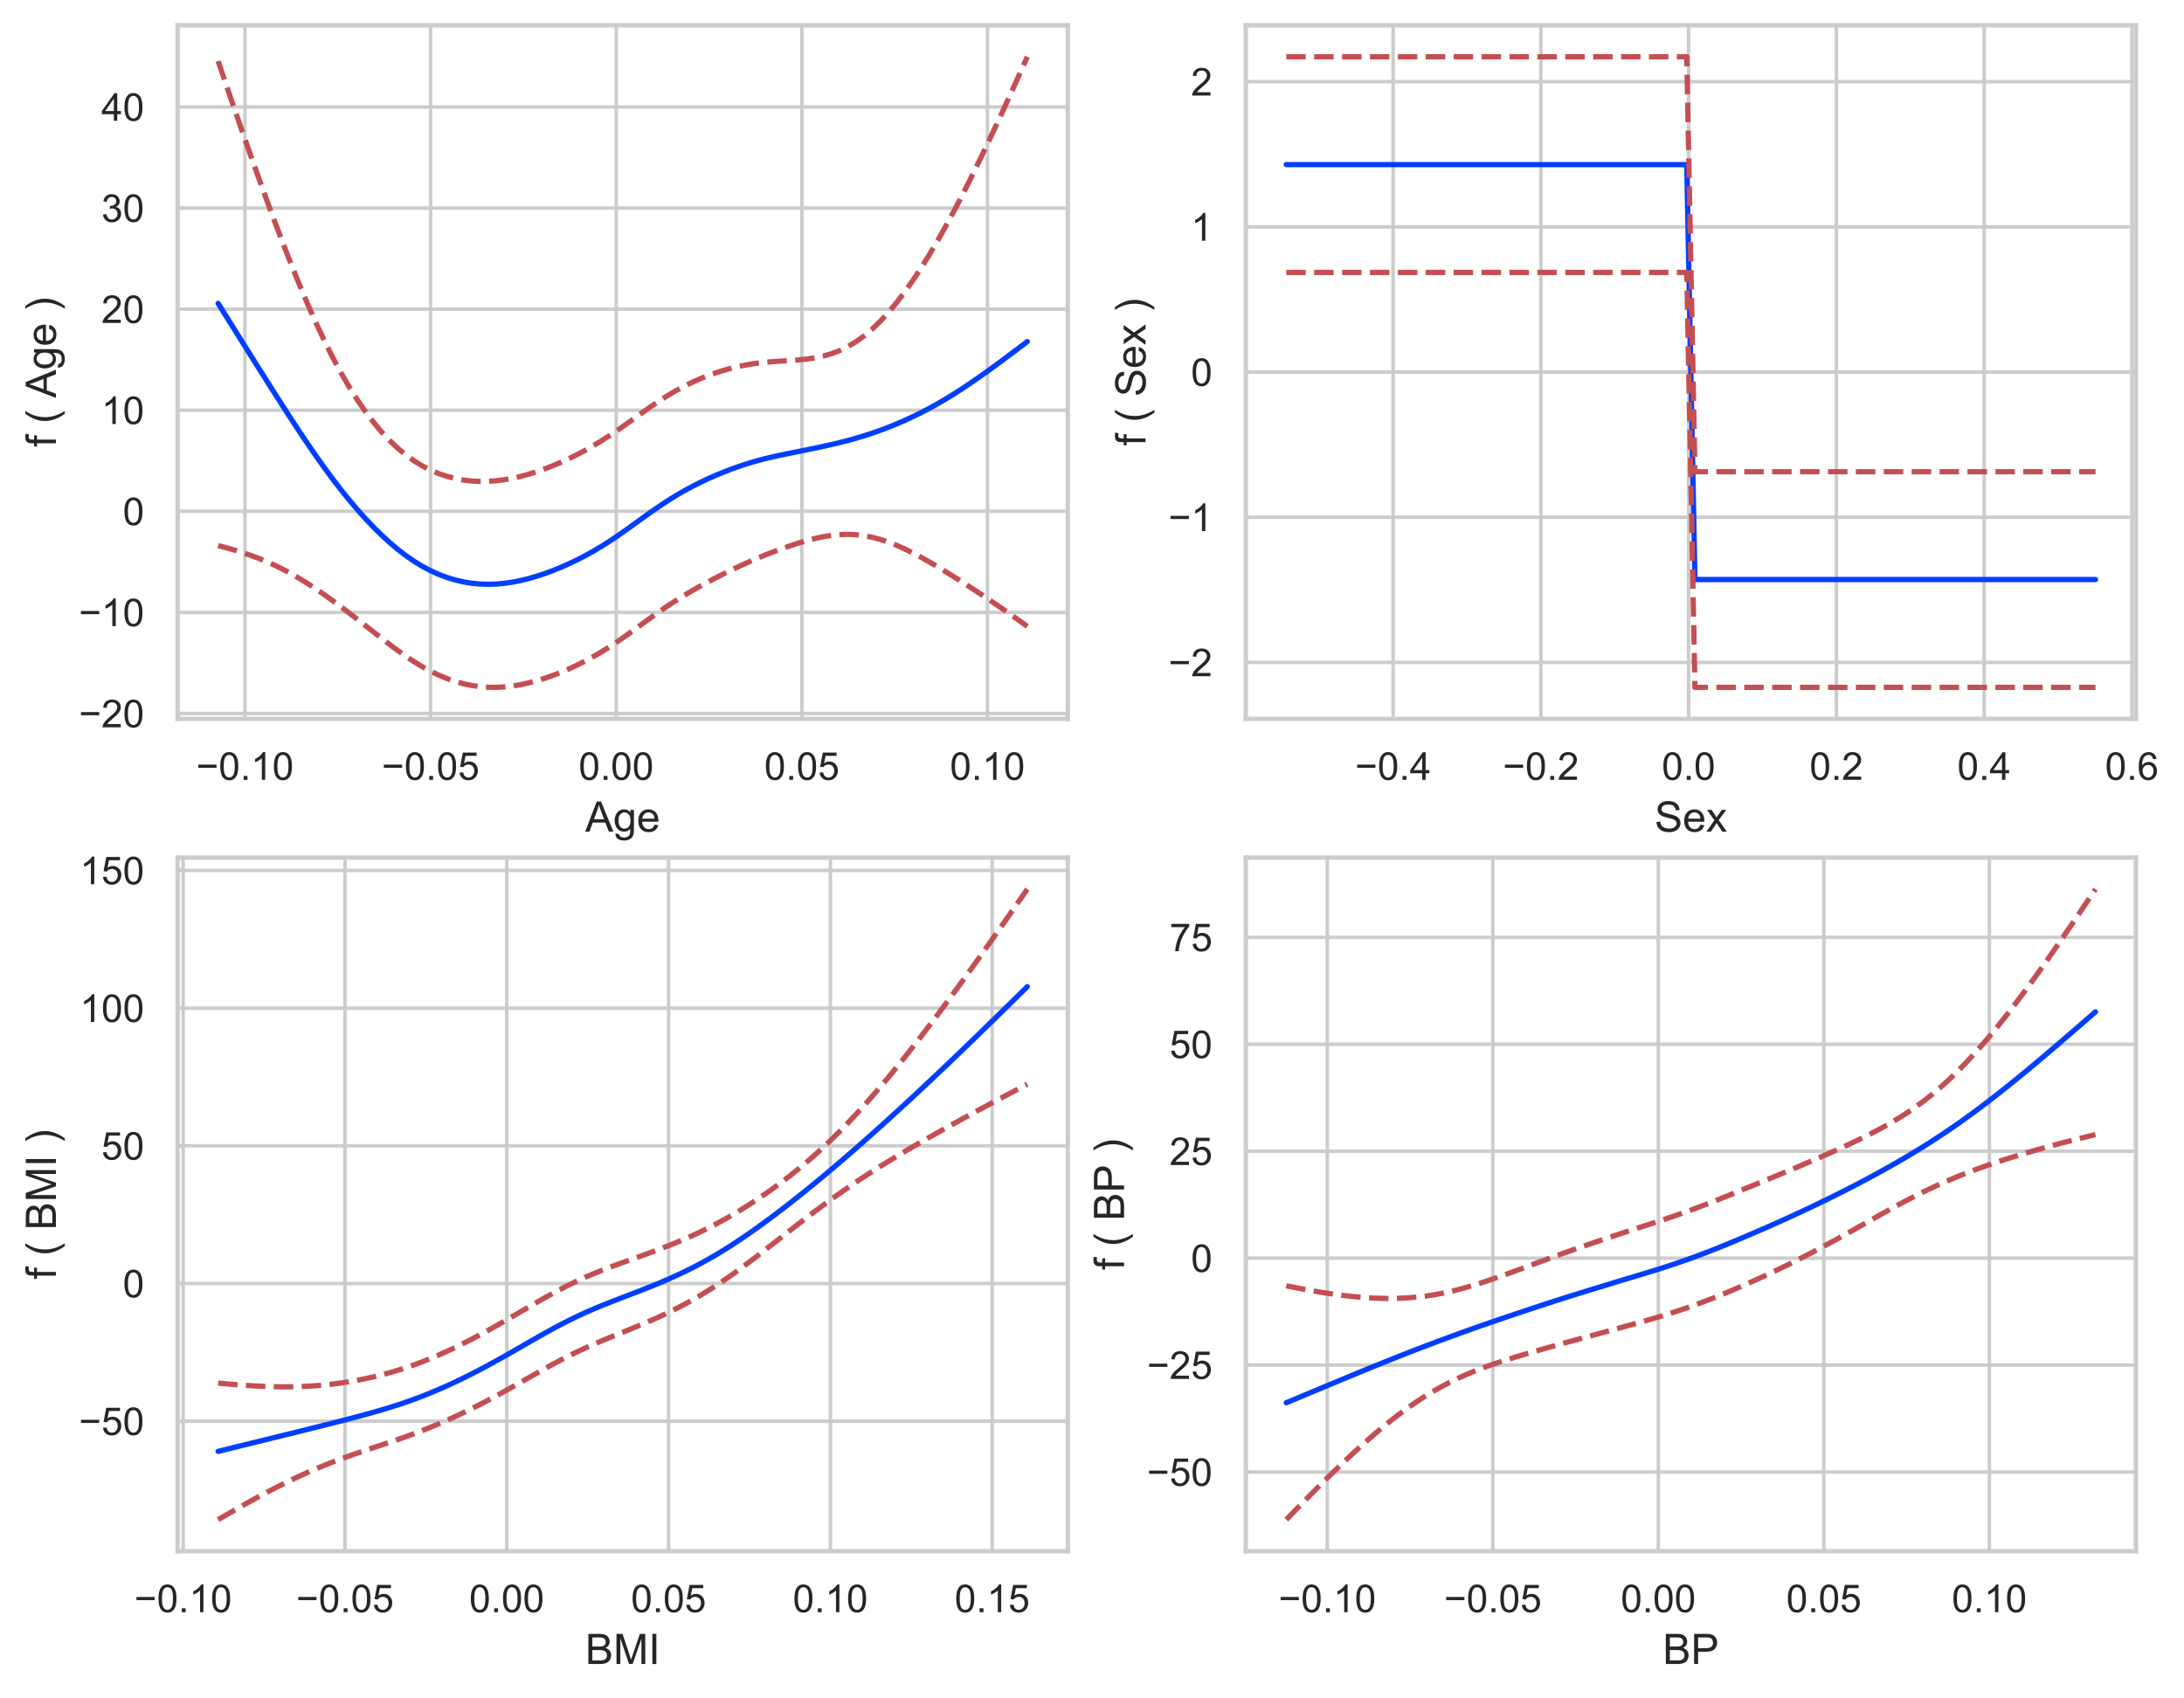 <?xml version="1.0" encoding="utf-8" standalone="no"?>
<!DOCTYPE svg PUBLIC "-//W3C//DTD SVG 1.1//EN"
  "http://www.w3.org/Graphics/SVG/1.1/DTD/svg11.dtd">
<!-- Created with matplotlib (https://matplotlib.org/) -->
<svg height="483.814pt" version="1.1" viewBox="0 0 622.319 483.814" width="622.319pt" xmlns="http://www.w3.org/2000/svg" xmlns:xlink="http://www.w3.org/1999/xlink">
 <defs>
  <style type="text/css">
*{stroke-linecap:butt;stroke-linejoin:round;}
  </style>
 </defs>
 <g id="figure_1">
  <g id="patch_1">
   <path d="M 0 483.814 
L 622.319 483.814 
L 622.319 0 
L 0 0 
z
" style="fill:#ffffff;"/>
  </g>
  <g id="axes_1">
   <g id="patch_2">
    <path d="M 50.62 204.873 
L 304.256 204.873 
L 304.256 7.2 
L 50.62 7.2 
z
" style="fill:#ffffff;"/>
   </g>
   <g id="matplotlib.axis_1">
    <g id="xtick_1">
     <g id="line2d_1">
      <path clip-path="url(#p5336f2a2f4)" d="M 69.793 204.873 
L 69.793 7.2 
" style="fill:none;stroke:#cccccc;stroke-linecap:round;"/>
     </g>
     <g id="text_1">
      <!-- −0.10 -->
      <defs>
       <path d="M 52.828 31.203 
L 5.562 31.203 
L 5.562 39.406 
L 52.828 39.406 
z
" id="ArialMT-8722"/>
       <path d="M 4.156 35.297 
Q 4.156 48 6.766 55.734 
Q 9.375 63.484 14.516 67.672 
Q 19.672 71.875 27.484 71.875 
Q 33.25 71.875 37.594 69.547 
Q 41.938 67.234 44.766 62.859 
Q 47.609 58.5 49.219 52.219 
Q 50.828 45.953 50.828 35.297 
Q 50.828 22.703 48.234 14.969 
Q 45.656 7.234 40.5 3 
Q 35.359 -1.219 27.484 -1.219 
Q 17.141 -1.219 11.234 6.203 
Q 4.156 15.141 4.156 35.297 
z
M 13.188 35.297 
Q 13.188 17.672 17.312 11.828 
Q 21.438 6 27.484 6 
Q 33.547 6 37.672 11.859 
Q 41.797 17.719 41.797 35.297 
Q 41.797 52.984 37.672 58.781 
Q 33.547 64.594 27.391 64.594 
Q 21.344 64.594 17.719 59.469 
Q 13.188 52.938 13.188 35.297 
z
" id="ArialMT-48"/>
       <path d="M 9.078 0 
L 9.078 10.016 
L 19.094 10.016 
L 19.094 0 
z
" id="ArialMT-46"/>
       <path d="M 37.25 0 
L 28.469 0 
L 28.469 56 
Q 25.297 52.984 20.141 49.953 
Q 14.984 46.922 10.891 45.406 
L 10.891 53.906 
Q 18.266 57.375 23.781 62.297 
Q 29.297 67.234 31.594 71.875 
L 37.25 71.875 
z
" id="ArialMT-49"/>
      </defs>
      <g style="fill:#262626;" transform="translate(55.877 222.246)scale(0.11 -0.11)">
       <use xlink:href="#ArialMT-8722"/>
       <use x="58.398" xlink:href="#ArialMT-48"/>
       <use x="114.014" xlink:href="#ArialMT-46"/>
       <use x="141.797" xlink:href="#ArialMT-49"/>
       <use x="197.412" xlink:href="#ArialMT-48"/>
      </g>
     </g>
    </g>
    <g id="xtick_2">
     <g id="line2d_2">
      <path clip-path="url(#p5336f2a2f4)" d="M 122.69 204.873 
L 122.69 7.2 
" style="fill:none;stroke:#cccccc;stroke-linecap:round;"/>
     </g>
     <g id="text_2">
      <!-- −0.05 -->
      <defs>
       <path d="M 4.156 18.75 
L 13.375 19.531 
Q 14.406 12.797 18.141 9.391 
Q 21.875 6 27.156 6 
Q 33.5 6 37.891 10.781 
Q 42.281 15.578 42.281 23.484 
Q 42.281 31 38.062 35.344 
Q 33.844 39.703 27 39.703 
Q 22.75 39.703 19.328 37.766 
Q 15.922 35.844 13.969 32.766 
L 5.719 33.844 
L 12.641 70.609 
L 48.25 70.609 
L 48.25 62.203 
L 19.672 62.203 
L 15.828 42.969 
Q 22.266 47.469 29.344 47.469 
Q 38.719 47.469 45.156 40.969 
Q 51.609 34.469 51.609 24.266 
Q 51.609 14.547 45.953 7.469 
Q 39.062 -1.219 27.156 -1.219 
Q 17.391 -1.219 11.203 4.25 
Q 5.031 9.719 4.156 18.75 
z
" id="ArialMT-53"/>
      </defs>
      <g style="fill:#262626;" transform="translate(108.774 222.246)scale(0.11 -0.11)">
       <use xlink:href="#ArialMT-8722"/>
       <use x="58.398" xlink:href="#ArialMT-48"/>
       <use x="114.014" xlink:href="#ArialMT-46"/>
       <use x="141.797" xlink:href="#ArialMT-48"/>
       <use x="197.412" xlink:href="#ArialMT-53"/>
      </g>
     </g>
    </g>
    <g id="xtick_3">
     <g id="line2d_3">
      <path clip-path="url(#p5336f2a2f4)" d="M 175.586 204.873 
L 175.586 7.2 
" style="fill:none;stroke:#cccccc;stroke-linecap:round;"/>
     </g>
     <g id="text_3">
      <!-- 0.00 -->
      <g style="fill:#262626;" transform="translate(164.883 222.246)scale(0.11 -0.11)">
       <use xlink:href="#ArialMT-48"/>
       <use x="55.615" xlink:href="#ArialMT-46"/>
       <use x="83.398" xlink:href="#ArialMT-48"/>
       <use x="139.014" xlink:href="#ArialMT-48"/>
      </g>
     </g>
    </g>
    <g id="xtick_4">
     <g id="line2d_4">
      <path clip-path="url(#p5336f2a2f4)" d="M 228.483 204.873 
L 228.483 7.2 
" style="fill:none;stroke:#cccccc;stroke-linecap:round;"/>
     </g>
     <g id="text_4">
      <!-- 0.05 -->
      <g style="fill:#262626;" transform="translate(217.779 222.246)scale(0.11 -0.11)">
       <use xlink:href="#ArialMT-48"/>
       <use x="55.615" xlink:href="#ArialMT-46"/>
       <use x="83.398" xlink:href="#ArialMT-48"/>
       <use x="139.014" xlink:href="#ArialMT-53"/>
      </g>
     </g>
    </g>
    <g id="xtick_5">
     <g id="line2d_5">
      <path clip-path="url(#p5336f2a2f4)" d="M 281.379 204.873 
L 281.379 7.2 
" style="fill:none;stroke:#cccccc;stroke-linecap:round;"/>
     </g>
     <g id="text_5">
      <!-- 0.10 -->
      <g style="fill:#262626;" transform="translate(270.676 222.246)scale(0.11 -0.11)">
       <use xlink:href="#ArialMT-48"/>
       <use x="55.615" xlink:href="#ArialMT-46"/>
       <use x="83.398" xlink:href="#ArialMT-49"/>
       <use x="139.014" xlink:href="#ArialMT-48"/>
      </g>
     </g>
    </g>
    <g id="text_6">
     <!-- Age -->
     <defs>
      <path d="M -0.141 0 
L 27.344 71.578 
L 37.547 71.578 
L 66.844 0 
L 56.062 0 
L 47.703 21.688 
L 17.781 21.688 
L 9.906 0 
z
M 20.516 29.391 
L 44.781 29.391 
L 37.312 49.219 
Q 33.891 58.25 32.234 64.062 
Q 30.859 57.172 28.375 50.391 
z
" id="ArialMT-65"/>
      <path d="M 4.984 -4.297 
L 13.531 -5.562 
Q 14.062 -9.516 16.5 -11.328 
Q 19.781 -13.766 25.438 -13.766 
Q 31.547 -13.766 34.859 -11.328 
Q 38.188 -8.891 39.359 -4.5 
Q 40.047 -1.812 39.984 6.781 
Q 34.234 0 25.641 0 
Q 14.938 0 9.078 7.719 
Q 3.219 15.438 3.219 26.219 
Q 3.219 33.641 5.906 39.906 
Q 8.594 46.188 13.688 49.609 
Q 18.797 53.031 25.688 53.031 
Q 34.859 53.031 40.828 45.609 
L 40.828 51.859 
L 48.922 51.859 
L 48.922 7.031 
Q 48.922 -5.078 46.453 -10.125 
Q 44 -15.188 38.641 -18.109 
Q 33.297 -21.047 25.484 -21.047 
Q 16.219 -21.047 10.5 -16.875 
Q 4.781 -12.703 4.984 -4.297 
z
M 12.25 26.859 
Q 12.25 16.656 16.297 11.969 
Q 20.359 7.281 26.469 7.281 
Q 32.516 7.281 36.609 11.938 
Q 40.719 16.609 40.719 26.562 
Q 40.719 36.078 36.5 40.906 
Q 32.281 45.75 26.312 45.75 
Q 20.453 45.75 16.344 40.984 
Q 12.25 36.234 12.25 26.859 
z
" id="ArialMT-103"/>
      <path d="M 42.094 16.703 
L 51.172 15.578 
Q 49.031 7.625 43.219 3.219 
Q 37.406 -1.172 28.375 -1.172 
Q 17 -1.172 10.328 5.828 
Q 3.656 12.844 3.656 25.484 
Q 3.656 38.578 10.391 45.797 
Q 17.141 53.031 27.875 53.031 
Q 38.281 53.031 44.875 45.953 
Q 51.469 38.875 51.469 26.031 
Q 51.469 25.25 51.422 23.688 
L 12.75 23.688 
Q 13.234 15.141 17.578 10.594 
Q 21.922 6.062 28.422 6.062 
Q 33.25 6.062 36.672 8.594 
Q 40.094 11.141 42.094 16.703 
z
M 13.234 30.906 
L 42.188 30.906 
Q 41.609 37.453 38.875 40.719 
Q 34.672 45.797 27.984 45.797 
Q 21.922 45.797 17.797 41.75 
Q 13.672 37.703 13.234 30.906 
z
" id="ArialMT-101"/>
     </defs>
     <g style="fill:#262626;" transform="translate(166.763 237.022)scale(0.12 -0.12)">
      <use xlink:href="#ArialMT-65"/>
      <use x="66.699" xlink:href="#ArialMT-103"/>
      <use x="122.314" xlink:href="#ArialMT-101"/>
     </g>
    </g>
   </g>
   <g id="matplotlib.axis_2">
    <g id="ytick_1">
     <g id="line2d_6">
      <path clip-path="url(#p5336f2a2f4)" d="M 50.62 203.333 
L 304.256 203.333 
" style="fill:none;stroke:#cccccc;stroke-linecap:round;"/>
     </g>
     <g id="text_7">
      <!-- −20 -->
      <defs>
       <path d="M 50.344 8.453 
L 50.344 0 
L 3.031 0 
Q 2.938 3.172 4.047 6.109 
Q 5.859 10.938 9.828 15.625 
Q 13.812 20.312 21.344 26.469 
Q 33.016 36.031 37.109 41.625 
Q 41.219 47.219 41.219 52.203 
Q 41.219 57.422 37.469 61 
Q 33.734 64.594 27.734 64.594 
Q 21.391 64.594 17.578 60.781 
Q 13.766 56.984 13.719 50.25 
L 4.688 51.172 
Q 5.609 61.281 11.656 66.578 
Q 17.719 71.875 27.938 71.875 
Q 38.234 71.875 44.234 66.156 
Q 50.25 60.453 50.25 52 
Q 50.25 47.703 48.484 43.547 
Q 46.734 39.406 42.656 34.812 
Q 38.578 30.219 29.109 22.219 
Q 21.188 15.578 18.938 13.203 
Q 16.703 10.844 15.234 8.453 
z
" id="ArialMT-50"/>
      </defs>
      <g style="fill:#262626;" transform="translate(22.461 207.27)scale(0.11 -0.11)">
       <use xlink:href="#ArialMT-8722"/>
       <use x="58.398" xlink:href="#ArialMT-50"/>
       <use x="114.014" xlink:href="#ArialMT-48"/>
      </g>
     </g>
    </g>
    <g id="ytick_2">
     <g id="line2d_7">
      <path clip-path="url(#p5336f2a2f4)" d="M 50.62 174.525 
L 304.256 174.525 
" style="fill:none;stroke:#cccccc;stroke-linecap:round;"/>
     </g>
     <g id="text_8">
      <!-- −10 -->
      <g style="fill:#262626;" transform="translate(22.461 178.462)scale(0.11 -0.11)">
       <use xlink:href="#ArialMT-8722"/>
       <use x="58.398" xlink:href="#ArialMT-49"/>
       <use x="114.014" xlink:href="#ArialMT-48"/>
      </g>
     </g>
    </g>
    <g id="ytick_3">
     <g id="line2d_8">
      <path clip-path="url(#p5336f2a2f4)" d="M 50.62 145.718 
L 304.256 145.718 
" style="fill:none;stroke:#cccccc;stroke-linecap:round;"/>
     </g>
     <g id="text_9">
      <!-- 0 -->
      <g style="fill:#262626;" transform="translate(35.003 149.655)scale(0.11 -0.11)">
       <use xlink:href="#ArialMT-48"/>
      </g>
     </g>
    </g>
    <g id="ytick_4">
     <g id="line2d_9">
      <path clip-path="url(#p5336f2a2f4)" d="M 50.62 116.91 
L 304.256 116.91 
" style="fill:none;stroke:#cccccc;stroke-linecap:round;"/>
     </g>
     <g id="text_10">
      <!-- 10 -->
      <g style="fill:#262626;" transform="translate(28.886 120.847)scale(0.11 -0.11)">
       <use xlink:href="#ArialMT-49"/>
       <use x="55.615" xlink:href="#ArialMT-48"/>
      </g>
     </g>
    </g>
    <g id="ytick_5">
     <g id="line2d_10">
      <path clip-path="url(#p5336f2a2f4)" d="M 50.62 88.102 
L 304.256 88.102 
" style="fill:none;stroke:#cccccc;stroke-linecap:round;"/>
     </g>
     <g id="text_11">
      <!-- 20 -->
      <g style="fill:#262626;" transform="translate(28.886 92.039)scale(0.11 -0.11)">
       <use xlink:href="#ArialMT-50"/>
       <use x="55.615" xlink:href="#ArialMT-48"/>
      </g>
     </g>
    </g>
    <g id="ytick_6">
     <g id="line2d_11">
      <path clip-path="url(#p5336f2a2f4)" d="M 50.62 59.295 
L 304.256 59.295 
" style="fill:none;stroke:#cccccc;stroke-linecap:round;"/>
     </g>
     <g id="text_12">
      <!-- 30 -->
      <defs>
       <path d="M 4.203 18.891 
L 12.984 20.062 
Q 14.5 12.594 18.141 9.297 
Q 21.781 6 27 6 
Q 33.203 6 37.469 10.297 
Q 41.75 14.594 41.75 20.953 
Q 41.75 27 37.797 30.922 
Q 33.844 34.859 27.734 34.859 
Q 25.25 34.859 21.531 33.891 
L 22.516 41.609 
Q 23.391 41.5 23.922 41.5 
Q 29.547 41.5 34.031 44.422 
Q 38.531 47.359 38.531 53.469 
Q 38.531 58.297 35.25 61.469 
Q 31.984 64.656 26.812 64.656 
Q 21.688 64.656 18.266 61.422 
Q 14.844 58.203 13.875 51.766 
L 5.078 53.328 
Q 6.688 62.156 12.391 67.016 
Q 18.109 71.875 26.609 71.875 
Q 32.469 71.875 37.391 69.359 
Q 42.328 66.844 44.938 62.5 
Q 47.562 58.156 47.562 53.266 
Q 47.562 48.641 45.062 44.828 
Q 42.578 41.016 37.703 38.766 
Q 44.047 37.312 47.562 32.688 
Q 51.078 28.078 51.078 21.141 
Q 51.078 11.766 44.234 5.25 
Q 37.406 -1.266 26.953 -1.266 
Q 17.531 -1.266 11.297 4.344 
Q 5.078 9.969 4.203 18.891 
z
" id="ArialMT-51"/>
      </defs>
      <g style="fill:#262626;" transform="translate(28.886 63.232)scale(0.11 -0.11)">
       <use xlink:href="#ArialMT-51"/>
       <use x="55.615" xlink:href="#ArialMT-48"/>
      </g>
     </g>
    </g>
    <g id="ytick_7">
     <g id="line2d_12">
      <path clip-path="url(#p5336f2a2f4)" d="M 50.62 30.487 
L 304.256 30.487 
" style="fill:none;stroke:#cccccc;stroke-linecap:round;"/>
     </g>
     <g id="text_13">
      <!-- 40 -->
      <defs>
       <path d="M 32.328 0 
L 32.328 17.141 
L 1.266 17.141 
L 1.266 25.203 
L 33.938 71.578 
L 41.109 71.578 
L 41.109 25.203 
L 50.781 25.203 
L 50.781 17.141 
L 41.109 17.141 
L 41.109 0 
z
M 32.328 25.203 
L 32.328 57.469 
L 9.906 25.203 
z
" id="ArialMT-52"/>
      </defs>
      <g style="fill:#262626;" transform="translate(28.886 34.424)scale(0.11 -0.11)">
       <use xlink:href="#ArialMT-52"/>
       <use x="55.615" xlink:href="#ArialMT-48"/>
      </g>
     </g>
    </g>
    <g id="text_14">
     <!-- f ( Age ) -->
     <defs>
      <path d="M 8.688 0 
L 8.688 45.016 
L 0.922 45.016 
L 0.922 51.859 
L 8.688 51.859 
L 8.688 57.375 
Q 8.688 62.594 9.625 65.141 
Q 10.891 68.562 14.078 70.672 
Q 17.281 72.797 23.047 72.797 
Q 26.766 72.797 31.25 71.922 
L 29.938 64.266 
Q 27.203 64.75 24.75 64.75 
Q 20.75 64.75 19.094 63.031 
Q 17.438 61.328 17.438 56.641 
L 17.438 51.859 
L 27.547 51.859 
L 27.547 45.016 
L 17.438 45.016 
L 17.438 0 
z
" id="ArialMT-102"/>
      <path id="ArialMT-32"/>
      <path d="M 23.391 -21.047 
Q 16.109 -11.859 11.078 0.438 
Q 6.062 12.75 6.062 25.922 
Q 6.062 37.547 9.812 48.188 
Q 14.203 60.547 23.391 72.797 
L 29.688 72.797 
Q 23.781 62.641 21.875 58.297 
Q 18.891 51.562 17.188 44.234 
Q 15.094 35.109 15.094 25.875 
Q 15.094 2.391 29.688 -21.047 
z
" id="ArialMT-40"/>
      <path d="M 12.359 -21.047 
L 6.062 -21.047 
Q 20.656 2.391 20.656 25.875 
Q 20.656 35.062 18.562 44.094 
Q 16.891 51.422 13.922 58.156 
Q 12.016 62.547 6.062 72.797 
L 12.359 72.797 
Q 21.531 60.547 25.922 48.188 
Q 29.688 37.547 29.688 25.922 
Q 29.688 12.75 24.625 0.438 
Q 19.578 -11.859 12.359 -21.047 
z
" id="ArialMT-41"/>
     </defs>
     <g style="fill:#262626;" transform="translate(15.936 127.37)rotate(-90)scale(0.12 -0.12)">
      <use xlink:href="#ArialMT-102"/>
      <use x="27.783" xlink:href="#ArialMT-32"/>
      <use x="55.566" xlink:href="#ArialMT-40"/>
      <use x="88.867" xlink:href="#ArialMT-32"/>
      <use x="116.572" xlink:href="#ArialMT-65"/>
      <use x="183.271" xlink:href="#ArialMT-103"/>
      <use x="238.887" xlink:href="#ArialMT-101"/>
      <use x="294.502" xlink:href="#ArialMT-32"/>
      <use x="322.285" xlink:href="#ArialMT-41"/>
     </g>
    </g>
   </g>
   <g id="line2d_13">
    <path clip-path="url(#p5336f2a2f4)" d="M 62.149 86.451 
L 64.478 90.185 
L 66.807 93.913 
L 69.136 97.633 
L 71.465 101.343 
L 73.794 105.04 
L 76.123 108.724 
L 78.452 112.39 
L 80.782 116.029 
L 83.111 119.627 
L 85.44 123.169 
L 87.769 126.639 
L 90.098 130.021 
L 92.427 133.297 
L 94.756 136.455 
L 97.085 139.486 
L 99.414 142.381 
L 101.743 145.134 
L 104.072 147.741 
L 106.401 150.197 
L 108.73 152.499 
L 111.06 154.636 
L 113.389 156.603 
L 115.718 158.391 
L 118.047 159.997 
L 120.376 161.416 
L 122.705 162.648 
L 125.034 163.698 
L 127.363 164.574 
L 129.692 165.282 
L 132.021 165.827 
L 134.35 166.211 
L 136.679 166.44 
L 139.008 166.518 
L 141.338 166.451 
L 143.667 166.245 
L 145.996 165.908 
L 148.325 165.45 
L 150.654 164.88 
L 152.983 164.206 
L 155.312 163.433 
L 157.641 162.569 
L 159.97 161.617 
L 162.299 160.58 
L 164.628 159.461 
L 166.957 158.255 
L 169.286 156.958 
L 171.615 155.563 
L 173.945 154.075 
L 176.274 152.508 
L 178.603 150.874 
L 180.932 149.198 
L 183.261 147.514 
L 185.59 145.855 
L 187.919 144.248 
L 190.248 142.711 
L 192.577 141.261 
L 194.906 139.905 
L 197.235 138.641 
L 199.564 137.464 
L 201.893 136.369 
L 204.223 135.35 
L 206.552 134.4 
L 208.881 133.514 
L 211.21 132.695 
L 213.539 131.949 
L 215.868 131.276 
L 218.197 130.669 
L 220.526 130.119 
L 222.855 129.615 
L 225.184 129.14 
L 227.513 128.677 
L 229.842 128.21 
L 232.171 127.731 
L 234.501 127.232 
L 236.83 126.709 
L 239.159 126.154 
L 241.488 125.56 
L 243.817 124.917 
L 246.146 124.222 
L 248.475 123.469 
L 250.804 122.653 
L 253.133 121.773 
L 255.462 120.829 
L 257.791 119.82 
L 260.12 118.745 
L 262.449 117.601 
L 264.779 116.385 
L 267.108 115.096 
L 269.437 113.736 
L 271.766 112.307 
L 274.095 110.812 
L 276.424 109.259 
L 278.753 107.655 
L 281.082 106.006 
L 283.411 104.32 
L 285.74 102.604 
L 288.069 100.866 
L 290.398 99.111 
L 292.727 97.347 
" style="fill:none;stroke:#023eff;stroke-linecap:round;stroke-width:1.5;"/>
   </g>
   <g id="line2d_14">
    <path clip-path="url(#p5336f2a2f4)" d="M 62.149 155.489 
L 64.478 156.102 
L 66.807 156.767 
L 69.136 157.492 
L 71.465 158.284 
L 73.794 159.154 
L 76.123 160.113 
L 78.452 161.169 
L 80.782 162.325 
L 83.111 163.58 
L 85.44 164.931 
L 87.769 166.372 
L 90.098 167.895 
L 92.427 169.491 
L 94.756 171.15 
L 97.085 172.867 
L 99.414 174.629 
L 101.743 176.427 
L 104.072 178.25 
L 106.401 180.082 
L 108.73 181.904 
L 111.06 183.694 
L 113.389 185.425 
L 115.718 187.073 
L 118.047 188.615 
L 120.376 190.029 
L 122.705 191.298 
L 125.034 192.418 
L 127.363 193.385 
L 129.692 194.196 
L 132.021 194.849 
L 134.35 195.343 
L 136.679 195.679 
L 139.008 195.859 
L 141.338 195.888 
L 143.667 195.769 
L 145.996 195.511 
L 148.325 195.124 
L 150.654 194.616 
L 152.983 193.997 
L 155.312 193.274 
L 157.641 192.455 
L 159.97 191.544 
L 162.299 190.545 
L 164.628 189.46 
L 166.957 188.286 
L 169.286 187.017 
L 171.615 185.644 
L 173.945 184.174 
L 176.274 182.618 
L 178.603 180.988 
L 180.932 179.307 
L 183.261 177.609 
L 185.59 175.924 
L 187.919 174.278 
L 190.248 172.686 
L 192.577 171.161 
L 194.906 169.711 
L 197.235 168.329 
L 199.564 167.011 
L 201.893 165.748 
L 204.223 164.533 
L 206.552 163.359 
L 208.881 162.22 
L 211.21 161.12 
L 213.539 160.065 
L 215.868 159.061 
L 218.197 158.106 
L 220.526 157.199 
L 222.855 156.341 
L 225.184 155.534 
L 227.513 154.78 
L 229.842 154.088 
L 232.171 153.476 
L 234.501 152.969 
L 236.83 152.589 
L 239.159 152.356 
L 241.488 152.285 
L 243.817 152.385 
L 246.146 152.659 
L 248.475 153.107 
L 250.804 153.72 
L 253.133 154.487 
L 255.462 155.396 
L 257.791 156.433 
L 260.12 157.579 
L 262.449 158.816 
L 264.779 160.125 
L 267.108 161.49 
L 269.437 162.901 
L 271.766 164.348 
L 274.095 165.823 
L 276.424 167.325 
L 278.753 168.852 
L 281.082 170.402 
L 283.411 171.975 
L 285.74 173.572 
L 288.069 175.193 
L 290.398 176.838 
L 292.727 178.508 
" style="fill:none;stroke:#c44e52;stroke-dasharray:5.55,2.4;stroke-dashoffset:0;stroke-width:1.5;"/>
   </g>
   <g id="line2d_15">
    <path clip-path="url(#p5336f2a2f4)" d="M 62.149 17.412 
L 64.478 24.268 
L 66.807 31.059 
L 69.136 37.775 
L 71.465 44.402 
L 73.794 50.927 
L 76.123 57.335 
L 78.452 63.612 
L 80.782 69.733 
L 83.111 75.673 
L 85.44 81.407 
L 87.769 86.907 
L 90.098 92.146 
L 92.427 97.103 
L 94.756 101.76 
L 97.085 106.105 
L 99.414 110.133 
L 101.743 113.841 
L 104.072 117.232 
L 106.401 120.313 
L 108.73 123.093 
L 111.06 125.578 
L 113.389 127.78 
L 115.718 129.709 
L 118.047 131.379 
L 120.376 132.803 
L 122.705 133.997 
L 125.034 134.978 
L 127.363 135.763 
L 129.692 136.369 
L 132.021 136.805 
L 134.35 137.08 
L 136.679 137.201 
L 139.008 137.177 
L 141.338 137.014 
L 143.667 136.721 
L 145.996 136.305 
L 148.325 135.777 
L 150.654 135.145 
L 152.983 134.415 
L 155.312 133.593 
L 157.641 132.684 
L 159.97 131.691 
L 162.299 130.616 
L 164.628 129.461 
L 166.957 128.224 
L 169.286 126.899 
L 171.615 125.481 
L 173.945 123.977 
L 176.274 122.398 
L 178.603 120.761 
L 180.932 119.089 
L 183.261 117.418 
L 185.59 115.785 
L 187.919 114.219 
L 190.248 112.737 
L 192.577 111.36 
L 194.906 110.099 
L 197.235 108.952 
L 199.564 107.917 
L 201.893 106.991 
L 204.223 106.167 
L 206.552 105.441 
L 208.881 104.808 
L 211.21 104.271 
L 213.539 103.832 
L 215.868 103.491 
L 218.197 103.233 
L 220.526 103.039 
L 222.855 102.888 
L 225.184 102.746 
L 227.513 102.574 
L 229.842 102.333 
L 232.171 101.985 
L 234.501 101.495 
L 236.83 100.829 
L 239.159 99.953 
L 241.488 98.834 
L 243.817 97.45 
L 246.146 95.785 
L 248.475 93.831 
L 250.804 91.587 
L 253.133 89.06 
L 255.462 86.262 
L 257.791 83.207 
L 260.12 79.912 
L 262.449 76.387 
L 264.779 72.646 
L 267.108 68.702 
L 269.437 64.571 
L 271.766 60.266 
L 274.095 55.801 
L 276.424 51.193 
L 278.753 46.458 
L 281.082 41.61 
L 283.411 36.664 
L 285.74 31.636 
L 288.069 26.538 
L 290.398 21.384 
L 292.727 16.185 
" style="fill:none;stroke:#c44e52;stroke-dasharray:5.55,2.4;stroke-dashoffset:0;stroke-width:1.5;"/>
   </g>
   <g id="patch_3">
    <path d="M 50.62 204.873 
L 50.62 7.2 
" style="fill:none;stroke:#cccccc;stroke-linecap:square;stroke-linejoin:miter;stroke-width:1.25;"/>
   </g>
   <g id="patch_4">
    <path d="M 304.256 204.873 
L 304.256 7.2 
" style="fill:none;stroke:#cccccc;stroke-linecap:square;stroke-linejoin:miter;stroke-width:1.25;"/>
   </g>
   <g id="patch_5">
    <path d="M 50.62 204.873 
L 304.256 204.873 
" style="fill:none;stroke:#cccccc;stroke-linecap:square;stroke-linejoin:miter;stroke-width:1.25;"/>
   </g>
   <g id="patch_6">
    <path d="M 50.62 7.2 
L 304.256 7.2 
" style="fill:none;stroke:#cccccc;stroke-linecap:square;stroke-linejoin:miter;stroke-width:1.25;"/>
   </g>
  </g>
  <g id="axes_2">
   <g id="patch_7">
    <path d="M 354.984 204.873 
L 608.62 204.873 
L 608.62 7.2 
L 354.984 7.2 
z
" style="fill:#ffffff;"/>
   </g>
   <g id="matplotlib.axis_3">
    <g id="xtick_6">
     <g id="line2d_16">
      <path clip-path="url(#p1b19870869)" d="M 396.961 204.873 
L 396.961 7.2 
" style="fill:none;stroke:#cccccc;stroke-linecap:round;"/>
     </g>
     <g id="text_15">
      <!-- −0.4 -->
      <g style="fill:#262626;" transform="translate(386.104 222.246)scale(0.11 -0.11)">
       <use xlink:href="#ArialMT-8722"/>
       <use x="58.398" xlink:href="#ArialMT-48"/>
       <use x="114.014" xlink:href="#ArialMT-46"/>
       <use x="141.797" xlink:href="#ArialMT-52"/>
      </g>
     </g>
    </g>
    <g id="xtick_7">
     <g id="line2d_17">
      <path clip-path="url(#p1b19870869)" d="M 439.064 204.873 
L 439.064 7.2 
" style="fill:none;stroke:#cccccc;stroke-linecap:round;"/>
     </g>
     <g id="text_16">
      <!-- −0.2 -->
      <g style="fill:#262626;" transform="translate(428.206 222.246)scale(0.11 -0.11)">
       <use xlink:href="#ArialMT-8722"/>
       <use x="58.398" xlink:href="#ArialMT-48"/>
       <use x="114.014" xlink:href="#ArialMT-46"/>
       <use x="141.797" xlink:href="#ArialMT-50"/>
      </g>
     </g>
    </g>
    <g id="xtick_8">
     <g id="line2d_18">
      <path clip-path="url(#p1b19870869)" d="M 481.166 204.873 
L 481.166 7.2 
" style="fill:none;stroke:#cccccc;stroke-linecap:round;"/>
     </g>
     <g id="text_17">
      <!-- 0.0 -->
      <g style="fill:#262626;" transform="translate(473.521 222.246)scale(0.11 -0.11)">
       <use xlink:href="#ArialMT-48"/>
       <use x="55.615" xlink:href="#ArialMT-46"/>
       <use x="83.398" xlink:href="#ArialMT-48"/>
      </g>
     </g>
    </g>
    <g id="xtick_9">
     <g id="line2d_19">
      <path clip-path="url(#p1b19870869)" d="M 523.269 204.873 
L 523.269 7.2 
" style="fill:none;stroke:#cccccc;stroke-linecap:round;"/>
     </g>
     <g id="text_18">
      <!-- 0.2 -->
      <g style="fill:#262626;" transform="translate(515.624 222.246)scale(0.11 -0.11)">
       <use xlink:href="#ArialMT-48"/>
       <use x="55.615" xlink:href="#ArialMT-46"/>
       <use x="83.398" xlink:href="#ArialMT-50"/>
      </g>
     </g>
    </g>
    <g id="xtick_10">
     <g id="line2d_20">
      <path clip-path="url(#p1b19870869)" d="M 565.371 204.873 
L 565.371 7.2 
" style="fill:none;stroke:#cccccc;stroke-linecap:round;"/>
     </g>
     <g id="text_19">
      <!-- 0.4 -->
      <g style="fill:#262626;" transform="translate(557.726 222.246)scale(0.11 -0.11)">
       <use xlink:href="#ArialMT-48"/>
       <use x="55.615" xlink:href="#ArialMT-46"/>
       <use x="83.398" xlink:href="#ArialMT-52"/>
      </g>
     </g>
    </g>
    <g id="xtick_11">
     <g id="line2d_21">
      <path clip-path="url(#p1b19870869)" d="M 607.474 204.873 
L 607.474 7.2 
" style="fill:none;stroke:#cccccc;stroke-linecap:round;"/>
     </g>
     <g id="text_20">
      <!-- 0.6 -->
      <defs>
       <path d="M 49.75 54.047 
L 41.016 53.375 
Q 39.844 58.547 37.703 60.891 
Q 34.125 64.656 28.906 64.656 
Q 24.703 64.656 21.531 62.312 
Q 17.391 59.281 14.984 53.469 
Q 12.594 47.656 12.5 36.922 
Q 15.672 41.75 20.266 44.094 
Q 24.859 46.438 29.891 46.438 
Q 38.672 46.438 44.844 39.969 
Q 51.031 33.5 51.031 23.25 
Q 51.031 16.5 48.125 10.719 
Q 45.219 4.938 40.141 1.859 
Q 35.062 -1.219 28.609 -1.219 
Q 17.625 -1.219 10.688 6.859 
Q 3.766 14.938 3.766 33.5 
Q 3.766 54.25 11.422 63.672 
Q 18.109 71.875 29.438 71.875 
Q 37.891 71.875 43.281 67.141 
Q 48.688 62.406 49.75 54.047 
z
M 13.875 23.188 
Q 13.875 18.656 15.797 14.5 
Q 17.719 10.359 21.188 8.172 
Q 24.656 6 28.469 6 
Q 34.031 6 38.031 10.484 
Q 42.047 14.984 42.047 22.703 
Q 42.047 30.125 38.078 34.391 
Q 34.125 38.672 28.125 38.672 
Q 22.172 38.672 18.016 34.391 
Q 13.875 30.125 13.875 23.188 
z
" id="ArialMT-54"/>
      </defs>
      <g style="fill:#262626;" transform="translate(599.829 222.246)scale(0.11 -0.11)">
       <use xlink:href="#ArialMT-48"/>
       <use x="55.615" xlink:href="#ArialMT-46"/>
       <use x="83.398" xlink:href="#ArialMT-54"/>
      </g>
     </g>
    </g>
    <g id="text_21">
     <!-- Sex -->
     <defs>
      <path d="M 4.5 23 
L 13.422 23.781 
Q 14.062 18.406 16.375 14.969 
Q 18.703 11.531 23.578 9.406 
Q 28.469 7.281 34.578 7.281 
Q 39.984 7.281 44.141 8.891 
Q 48.297 10.5 50.312 13.297 
Q 52.344 16.109 52.344 19.438 
Q 52.344 22.797 50.391 25.312 
Q 48.438 27.828 43.953 29.547 
Q 41.062 30.672 31.203 33.031 
Q 21.344 35.406 17.391 37.5 
Q 12.25 40.188 9.734 44.156 
Q 7.234 48.141 7.234 53.078 
Q 7.234 58.5 10.297 63.203 
Q 13.375 67.922 19.281 70.359 
Q 25.203 72.797 32.422 72.797 
Q 40.375 72.797 46.453 70.234 
Q 52.547 67.672 55.812 62.688 
Q 59.078 57.719 59.328 51.422 
L 50.25 50.734 
Q 49.516 57.516 45.281 60.984 
Q 41.062 64.453 32.812 64.453 
Q 24.219 64.453 20.281 61.297 
Q 16.359 58.156 16.359 53.719 
Q 16.359 49.859 19.141 47.359 
Q 21.875 44.875 33.422 42.266 
Q 44.969 39.656 49.266 37.703 
Q 55.516 34.812 58.484 30.391 
Q 61.469 25.984 61.469 20.219 
Q 61.469 14.5 58.203 9.438 
Q 54.938 4.391 48.797 1.578 
Q 42.672 -1.219 35.016 -1.219 
Q 25.297 -1.219 18.719 1.609 
Q 12.156 4.438 8.422 10.125 
Q 4.688 15.828 4.5 23 
z
" id="ArialMT-83"/>
      <path d="M 0.734 0 
L 19.672 26.953 
L 2.156 51.859 
L 13.141 51.859 
L 21.094 39.703 
Q 23.344 36.234 24.703 33.891 
Q 26.859 37.109 28.656 39.594 
L 37.406 51.859 
L 47.906 51.859 
L 29.984 27.438 
L 49.266 0 
L 38.484 0 
L 27.828 16.109 
L 25 20.453 
L 11.375 0 
z
" id="ArialMT-120"/>
     </defs>
     <g style="fill:#262626;" transform="translate(471.463 237.022)scale(0.12 -0.12)">
      <use xlink:href="#ArialMT-83"/>
      <use x="66.699" xlink:href="#ArialMT-101"/>
      <use x="122.314" xlink:href="#ArialMT-120"/>
     </g>
    </g>
   </g>
   <g id="matplotlib.axis_4">
    <g id="ytick_8">
     <g id="line2d_22">
      <path clip-path="url(#p1b19870869)" d="M 354.984 188.785 
L 608.62 188.785 
" style="fill:none;stroke:#cccccc;stroke-linecap:round;"/>
     </g>
     <g id="text_22">
      <!-- −2 -->
      <g style="fill:#262626;" transform="translate(332.942 192.722)scale(0.11 -0.11)">
       <use xlink:href="#ArialMT-8722"/>
       <use x="58.398" xlink:href="#ArialMT-50"/>
      </g>
     </g>
    </g>
    <g id="ytick_9">
     <g id="line2d_23">
      <path clip-path="url(#p1b19870869)" d="M 354.984 147.411 
L 608.62 147.411 
" style="fill:none;stroke:#cccccc;stroke-linecap:round;"/>
     </g>
     <g id="text_23">
      <!-- −1 -->
      <g style="fill:#262626;" transform="translate(332.942 151.347)scale(0.11 -0.11)">
       <use xlink:href="#ArialMT-8722"/>
       <use x="58.398" xlink:href="#ArialMT-49"/>
      </g>
     </g>
    </g>
    <g id="ytick_10">
     <g id="line2d_24">
      <path clip-path="url(#p1b19870869)" d="M 354.984 106.036 
L 608.62 106.036 
" style="fill:none;stroke:#cccccc;stroke-linecap:round;"/>
     </g>
     <g id="text_24">
      <!-- 0 -->
      <g style="fill:#262626;" transform="translate(339.367 109.973)scale(0.11 -0.11)">
       <use xlink:href="#ArialMT-48"/>
      </g>
     </g>
    </g>
    <g id="ytick_11">
     <g id="line2d_25">
      <path clip-path="url(#p1b19870869)" d="M 354.984 64.662 
L 608.62 64.662 
" style="fill:none;stroke:#cccccc;stroke-linecap:round;"/>
     </g>
     <g id="text_25">
      <!-- 1 -->
      <g style="fill:#262626;" transform="translate(339.367 68.599)scale(0.11 -0.11)">
       <use xlink:href="#ArialMT-49"/>
      </g>
     </g>
    </g>
    <g id="ytick_12">
     <g id="line2d_26">
      <path clip-path="url(#p1b19870869)" d="M 354.984 23.288 
L 608.62 23.288 
" style="fill:none;stroke:#cccccc;stroke-linecap:round;"/>
     </g>
     <g id="text_26">
      <!-- 2 -->
      <g style="fill:#262626;" transform="translate(339.367 27.225)scale(0.11 -0.11)">
       <use xlink:href="#ArialMT-50"/>
      </g>
     </g>
    </g>
    <g id="text_27">
     <!-- f ( Sex ) -->
     <g style="fill:#262626;" transform="translate(326.416 127.038)rotate(-90)scale(0.12 -0.12)">
      <use xlink:href="#ArialMT-102"/>
      <use x="27.783" xlink:href="#ArialMT-32"/>
      <use x="55.566" xlink:href="#ArialMT-40"/>
      <use x="88.867" xlink:href="#ArialMT-32"/>
      <use x="116.65" xlink:href="#ArialMT-83"/>
      <use x="183.35" xlink:href="#ArialMT-101"/>
      <use x="238.965" xlink:href="#ArialMT-120"/>
      <use x="288.965" xlink:href="#ArialMT-32"/>
      <use x="316.748" xlink:href="#ArialMT-41"/>
     </g>
    </g>
   </g>
   <g id="line2d_27">
    <path clip-path="url(#p1b19870869)" d="M 366.513 46.912 
L 368.842 46.912 
L 371.171 46.912 
L 373.5 46.912 
L 375.829 46.912 
L 378.158 46.912 
L 380.487 46.912 
L 382.816 46.912 
L 385.145 46.912 
L 387.474 46.912 
L 389.803 46.912 
L 392.132 46.912 
L 394.461 46.912 
L 396.791 46.912 
L 399.12 46.912 
L 401.449 46.912 
L 403.778 46.912 
L 406.107 46.912 
L 408.436 46.912 
L 410.765 46.912 
L 413.094 46.912 
L 415.423 46.912 
L 417.752 46.912 
L 420.081 46.912 
L 422.41 46.912 
L 424.739 46.912 
L 427.069 46.912 
L 429.398 46.912 
L 431.727 46.912 
L 434.056 46.912 
L 436.385 46.912 
L 438.714 46.912 
L 441.043 46.912 
L 443.372 46.912 
L 445.701 46.912 
L 448.03 46.912 
L 450.359 46.912 
L 452.688 46.912 
L 455.017 46.912 
L 457.347 46.912 
L 459.676 46.912 
L 462.005 46.912 
L 464.334 46.912 
L 466.663 46.912 
L 468.992 46.912 
L 471.321 46.912 
L 473.65 46.912 
L 475.979 46.912 
L 478.308 46.912 
L 480.637 46.912 
L 482.966 165.161 
L 485.295 165.161 
L 487.625 165.161 
L 489.954 165.161 
L 492.283 165.161 
L 494.612 165.161 
L 496.941 165.161 
L 499.27 165.161 
L 501.599 165.161 
L 503.928 165.161 
L 506.257 165.161 
L 508.586 165.161 
L 510.915 165.161 
L 513.244 165.161 
L 515.573 165.161 
L 517.902 165.161 
L 520.232 165.161 
L 522.561 165.161 
L 524.89 165.161 
L 527.219 165.161 
L 529.548 165.161 
L 531.877 165.161 
L 534.206 165.161 
L 536.535 165.161 
L 538.864 165.161 
L 541.193 165.161 
L 543.522 165.161 
L 545.851 165.161 
L 548.18 165.161 
L 550.51 165.161 
L 552.839 165.161 
L 555.168 165.161 
L 557.497 165.161 
L 559.826 165.161 
L 562.155 165.161 
L 564.484 165.161 
L 566.813 165.161 
L 569.142 165.161 
L 571.471 165.161 
L 573.8 165.161 
L 576.129 165.161 
L 578.458 165.161 
L 580.788 165.161 
L 583.117 165.161 
L 585.446 165.161 
L 587.775 165.161 
L 590.104 165.161 
L 592.433 165.161 
L 594.762 165.161 
L 597.091 165.161 
" style="fill:none;stroke:#023eff;stroke-linecap:round;stroke-width:1.5;"/>
   </g>
   <g id="line2d_28">
    <path clip-path="url(#p1b19870869)" d="M 366.513 77.638 
L 368.842 77.638 
L 371.171 77.638 
L 373.5 77.638 
L 375.829 77.638 
L 378.158 77.638 
L 380.487 77.638 
L 382.816 77.638 
L 385.145 77.638 
L 387.474 77.638 
L 389.803 77.638 
L 392.132 77.638 
L 394.461 77.638 
L 396.791 77.638 
L 399.12 77.638 
L 401.449 77.638 
L 403.778 77.638 
L 406.107 77.638 
L 408.436 77.638 
L 410.765 77.638 
L 413.094 77.638 
L 415.423 77.638 
L 417.752 77.638 
L 420.081 77.638 
L 422.41 77.638 
L 424.739 77.638 
L 427.069 77.638 
L 429.398 77.638 
L 431.727 77.638 
L 434.056 77.638 
L 436.385 77.638 
L 438.714 77.638 
L 441.043 77.638 
L 443.372 77.638 
L 445.701 77.638 
L 448.03 77.638 
L 450.359 77.638 
L 452.688 77.638 
L 455.017 77.638 
L 457.347 77.638 
L 459.676 77.638 
L 462.005 77.638 
L 464.334 77.638 
L 466.663 77.638 
L 468.992 77.638 
L 471.321 77.638 
L 473.65 77.638 
L 475.979 77.638 
L 478.308 77.638 
L 480.637 77.638 
L 482.966 195.888 
L 485.295 195.888 
L 487.625 195.888 
L 489.954 195.888 
L 492.283 195.888 
L 494.612 195.888 
L 496.941 195.888 
L 499.27 195.888 
L 501.599 195.888 
L 503.928 195.888 
L 506.257 195.888 
L 508.586 195.888 
L 510.915 195.888 
L 513.244 195.888 
L 515.573 195.888 
L 517.902 195.888 
L 520.232 195.888 
L 522.561 195.888 
L 524.89 195.888 
L 527.219 195.888 
L 529.548 195.888 
L 531.877 195.888 
L 534.206 195.888 
L 536.535 195.888 
L 538.864 195.888 
L 541.193 195.888 
L 543.522 195.888 
L 545.851 195.888 
L 548.18 195.888 
L 550.51 195.888 
L 552.839 195.888 
L 555.168 195.888 
L 557.497 195.888 
L 559.826 195.888 
L 562.155 195.888 
L 564.484 195.888 
L 566.813 195.888 
L 569.142 195.888 
L 571.471 195.888 
L 573.8 195.888 
L 576.129 195.888 
L 578.458 195.888 
L 580.788 195.888 
L 583.117 195.888 
L 585.446 195.888 
L 587.775 195.888 
L 590.104 195.888 
L 592.433 195.888 
L 594.762 195.888 
L 597.091 195.888 
" style="fill:none;stroke:#c44e52;stroke-dasharray:5.55,2.4;stroke-dashoffset:0;stroke-width:1.5;"/>
   </g>
   <g id="line2d_29">
    <path clip-path="url(#p1b19870869)" d="M 366.513 16.185 
L 368.842 16.185 
L 371.171 16.185 
L 373.5 16.185 
L 375.829 16.185 
L 378.158 16.185 
L 380.487 16.185 
L 382.816 16.185 
L 385.145 16.185 
L 387.474 16.185 
L 389.803 16.185 
L 392.132 16.185 
L 394.461 16.185 
L 396.791 16.185 
L 399.12 16.185 
L 401.449 16.185 
L 403.778 16.185 
L 406.107 16.185 
L 408.436 16.185 
L 410.765 16.185 
L 413.094 16.185 
L 415.423 16.185 
L 417.752 16.185 
L 420.081 16.185 
L 422.41 16.185 
L 424.739 16.185 
L 427.069 16.185 
L 429.398 16.185 
L 431.727 16.185 
L 434.056 16.185 
L 436.385 16.185 
L 438.714 16.185 
L 441.043 16.185 
L 443.372 16.185 
L 445.701 16.185 
L 448.03 16.185 
L 450.359 16.185 
L 452.688 16.185 
L 455.017 16.185 
L 457.347 16.185 
L 459.676 16.185 
L 462.005 16.185 
L 464.334 16.185 
L 466.663 16.185 
L 468.992 16.185 
L 471.321 16.185 
L 473.65 16.185 
L 475.979 16.185 
L 478.308 16.185 
L 480.637 16.185 
L 482.966 134.435 
L 485.295 134.435 
L 487.625 134.435 
L 489.954 134.435 
L 492.283 134.435 
L 494.612 134.435 
L 496.941 134.435 
L 499.27 134.435 
L 501.599 134.435 
L 503.928 134.435 
L 506.257 134.435 
L 508.586 134.435 
L 510.915 134.435 
L 513.244 134.435 
L 515.573 134.435 
L 517.902 134.435 
L 520.232 134.435 
L 522.561 134.435 
L 524.89 134.435 
L 527.219 134.435 
L 529.548 134.435 
L 531.877 134.435 
L 534.206 134.435 
L 536.535 134.435 
L 538.864 134.435 
L 541.193 134.435 
L 543.522 134.435 
L 545.851 134.435 
L 548.18 134.435 
L 550.51 134.435 
L 552.839 134.435 
L 555.168 134.435 
L 557.497 134.435 
L 559.826 134.435 
L 562.155 134.435 
L 564.484 134.435 
L 566.813 134.435 
L 569.142 134.435 
L 571.471 134.435 
L 573.8 134.435 
L 576.129 134.435 
L 578.458 134.435 
L 580.788 134.435 
L 583.117 134.435 
L 585.446 134.435 
L 587.775 134.435 
L 590.104 134.435 
L 592.433 134.435 
L 594.762 134.435 
L 597.091 134.435 
" style="fill:none;stroke:#c44e52;stroke-dasharray:5.55,2.4;stroke-dashoffset:0;stroke-width:1.5;"/>
   </g>
   <g id="patch_8">
    <path d="M 354.984 204.873 
L 354.984 7.2 
" style="fill:none;stroke:#cccccc;stroke-linecap:square;stroke-linejoin:miter;stroke-width:1.25;"/>
   </g>
   <g id="patch_9">
    <path d="M 608.62 204.873 
L 608.62 7.2 
" style="fill:none;stroke:#cccccc;stroke-linecap:square;stroke-linejoin:miter;stroke-width:1.25;"/>
   </g>
   <g id="patch_10">
    <path d="M 354.984 204.873 
L 608.62 204.873 
" style="fill:none;stroke:#cccccc;stroke-linecap:square;stroke-linejoin:miter;stroke-width:1.25;"/>
   </g>
   <g id="patch_11">
    <path d="M 354.984 7.2 
L 608.62 7.2 
" style="fill:none;stroke:#cccccc;stroke-linecap:square;stroke-linejoin:miter;stroke-width:1.25;"/>
   </g>
  </g>
  <g id="axes_3">
   <g id="patch_12">
    <path d="M 50.62 442.08 
L 304.256 442.08 
L 304.256 244.407 
L 50.62 244.407 
z
" style="fill:#ffffff;"/>
   </g>
   <g id="matplotlib.axis_5">
    <g id="xtick_12">
     <g id="line2d_30">
      <path clip-path="url(#p44d0fdac56)" d="M 52.188 442.08 
L 52.188 244.407 
" style="fill:none;stroke:#cccccc;stroke-linecap:round;"/>
     </g>
     <g id="text_28">
      <!-- −0.10 -->
      <g style="fill:#262626;" transform="translate(38.272 459.454)scale(0.11 -0.11)">
       <use xlink:href="#ArialMT-8722"/>
       <use x="58.398" xlink:href="#ArialMT-48"/>
       <use x="114.014" xlink:href="#ArialMT-46"/>
       <use x="141.797" xlink:href="#ArialMT-49"/>
       <use x="197.412" xlink:href="#ArialMT-48"/>
      </g>
     </g>
    </g>
    <g id="xtick_13">
     <g id="line2d_31">
      <path clip-path="url(#p44d0fdac56)" d="M 98.294 442.08 
L 98.294 244.407 
" style="fill:none;stroke:#cccccc;stroke-linecap:round;"/>
     </g>
     <g id="text_29">
      <!-- −0.05 -->
      <g style="fill:#262626;" transform="translate(84.378 459.454)scale(0.11 -0.11)">
       <use xlink:href="#ArialMT-8722"/>
       <use x="58.398" xlink:href="#ArialMT-48"/>
       <use x="114.014" xlink:href="#ArialMT-46"/>
       <use x="141.797" xlink:href="#ArialMT-48"/>
       <use x="197.412" xlink:href="#ArialMT-53"/>
      </g>
     </g>
    </g>
    <g id="xtick_14">
     <g id="line2d_32">
      <path clip-path="url(#p44d0fdac56)" d="M 144.4 442.08 
L 144.4 244.407 
" style="fill:none;stroke:#cccccc;stroke-linecap:round;"/>
     </g>
     <g id="text_30">
      <!-- 0.00 -->
      <g style="fill:#262626;" transform="translate(133.696 459.454)scale(0.11 -0.11)">
       <use xlink:href="#ArialMT-48"/>
       <use x="55.615" xlink:href="#ArialMT-46"/>
       <use x="83.398" xlink:href="#ArialMT-48"/>
       <use x="139.014" xlink:href="#ArialMT-48"/>
      </g>
     </g>
    </g>
    <g id="xtick_15">
     <g id="line2d_33">
      <path clip-path="url(#p44d0fdac56)" d="M 190.506 442.08 
L 190.506 244.407 
" style="fill:none;stroke:#cccccc;stroke-linecap:round;"/>
     </g>
     <g id="text_31">
      <!-- 0.05 -->
      <g style="fill:#262626;" transform="translate(179.802 459.454)scale(0.11 -0.11)">
       <use xlink:href="#ArialMT-48"/>
       <use x="55.615" xlink:href="#ArialMT-46"/>
       <use x="83.398" xlink:href="#ArialMT-48"/>
       <use x="139.014" xlink:href="#ArialMT-53"/>
      </g>
     </g>
    </g>
    <g id="xtick_16">
     <g id="line2d_34">
      <path clip-path="url(#p44d0fdac56)" d="M 236.612 442.08 
L 236.612 244.407 
" style="fill:none;stroke:#cccccc;stroke-linecap:round;"/>
     </g>
     <g id="text_32">
      <!-- 0.10 -->
      <g style="fill:#262626;" transform="translate(225.908 459.454)scale(0.11 -0.11)">
       <use xlink:href="#ArialMT-48"/>
       <use x="55.615" xlink:href="#ArialMT-46"/>
       <use x="83.398" xlink:href="#ArialMT-49"/>
       <use x="139.014" xlink:href="#ArialMT-48"/>
      </g>
     </g>
    </g>
    <g id="xtick_17">
     <g id="line2d_35">
      <path clip-path="url(#p44d0fdac56)" d="M 282.718 442.08 
L 282.718 244.407 
" style="fill:none;stroke:#cccccc;stroke-linecap:round;"/>
     </g>
     <g id="text_33">
      <!-- 0.15 -->
      <g style="fill:#262626;" transform="translate(272.014 459.454)scale(0.11 -0.11)">
       <use xlink:href="#ArialMT-48"/>
       <use x="55.615" xlink:href="#ArialMT-46"/>
       <use x="83.398" xlink:href="#ArialMT-49"/>
       <use x="139.014" xlink:href="#ArialMT-53"/>
      </g>
     </g>
    </g>
    <g id="text_34">
     <!-- BMI -->
     <defs>
      <path d="M 7.328 0 
L 7.328 71.578 
L 34.188 71.578 
Q 42.391 71.578 47.344 69.406 
Q 52.297 67.234 55.094 62.719 
Q 57.906 58.203 57.906 53.266 
Q 57.906 48.688 55.422 44.625 
Q 52.938 40.578 47.906 38.094 
Q 54.391 36.188 57.875 31.594 
Q 61.375 27 61.375 20.75 
Q 61.375 15.719 59.25 11.391 
Q 57.125 7.078 54 4.734 
Q 50.875 2.391 46.156 1.188 
Q 41.453 0 34.625 0 
z
M 16.797 41.5 
L 32.281 41.5 
Q 38.578 41.5 41.312 42.328 
Q 44.922 43.406 46.75 45.891 
Q 48.578 48.391 48.578 52.156 
Q 48.578 55.719 46.875 58.422 
Q 45.172 61.141 41.984 62.141 
Q 38.812 63.141 31.109 63.141 
L 16.797 63.141 
z
M 16.797 8.453 
L 34.625 8.453 
Q 39.203 8.453 41.062 8.797 
Q 44.344 9.375 46.531 10.734 
Q 48.734 12.109 50.141 14.719 
Q 51.562 17.328 51.562 20.75 
Q 51.562 24.75 49.516 27.703 
Q 47.469 30.672 43.828 31.859 
Q 40.188 33.062 33.344 33.062 
L 16.797 33.062 
z
" id="ArialMT-66"/>
      <path d="M 7.422 0 
L 7.422 71.578 
L 21.688 71.578 
L 38.625 20.906 
Q 40.969 13.812 42.047 10.297 
Q 43.266 14.203 45.844 21.781 
L 62.984 71.578 
L 75.734 71.578 
L 75.734 0 
L 66.609 0 
L 66.609 59.906 
L 45.797 0 
L 37.25 0 
L 16.547 60.938 
L 16.547 0 
z
" id="ArialMT-77"/>
      <path d="M 9.328 0 
L 9.328 71.578 
L 18.797 71.578 
L 18.797 0 
z
" id="ArialMT-73"/>
     </defs>
     <g style="fill:#262626;" transform="translate(166.771 474.229)scale(0.12 -0.12)">
      <use xlink:href="#ArialMT-66"/>
      <use x="66.699" xlink:href="#ArialMT-77"/>
      <use x="150" xlink:href="#ArialMT-73"/>
     </g>
    </g>
   </g>
   <g id="matplotlib.axis_6">
    <g id="ytick_13">
     <g id="line2d_36">
      <path clip-path="url(#p44d0fdac56)" d="M 50.62 405.029 
L 304.256 405.029 
" style="fill:none;stroke:#cccccc;stroke-linecap:round;"/>
     </g>
     <g id="text_35">
      <!-- −50 -->
      <g style="fill:#262626;" transform="translate(22.461 408.966)scale(0.11 -0.11)">
       <use xlink:href="#ArialMT-8722"/>
       <use x="58.398" xlink:href="#ArialMT-53"/>
       <use x="114.014" xlink:href="#ArialMT-48"/>
      </g>
     </g>
    </g>
    <g id="ytick_14">
     <g id="line2d_37">
      <path clip-path="url(#p44d0fdac56)" d="M 50.62 365.788 
L 304.256 365.788 
" style="fill:none;stroke:#cccccc;stroke-linecap:round;"/>
     </g>
     <g id="text_36">
      <!-- 0 -->
      <g style="fill:#262626;" transform="translate(35.003 369.725)scale(0.11 -0.11)">
       <use xlink:href="#ArialMT-48"/>
      </g>
     </g>
    </g>
    <g id="ytick_15">
     <g id="line2d_38">
      <path clip-path="url(#p44d0fdac56)" d="M 50.62 326.548 
L 304.256 326.548 
" style="fill:none;stroke:#cccccc;stroke-linecap:round;"/>
     </g>
     <g id="text_37">
      <!-- 50 -->
      <g style="fill:#262626;" transform="translate(28.886 330.485)scale(0.11 -0.11)">
       <use xlink:href="#ArialMT-53"/>
       <use x="55.615" xlink:href="#ArialMT-48"/>
      </g>
     </g>
    </g>
    <g id="ytick_16">
     <g id="line2d_39">
      <path clip-path="url(#p44d0fdac56)" d="M 50.62 287.307 
L 304.256 287.307 
" style="fill:none;stroke:#cccccc;stroke-linecap:round;"/>
     </g>
     <g id="text_38">
      <!-- 100 -->
      <g style="fill:#262626;" transform="translate(22.769 291.244)scale(0.11 -0.11)">
       <use xlink:href="#ArialMT-49"/>
       <use x="55.615" xlink:href="#ArialMT-48"/>
       <use x="111.23" xlink:href="#ArialMT-48"/>
      </g>
     </g>
    </g>
    <g id="ytick_17">
     <g id="line2d_40">
      <path clip-path="url(#p44d0fdac56)" d="M 50.62 248.067 
L 304.256 248.067 
" style="fill:none;stroke:#cccccc;stroke-linecap:round;"/>
     </g>
     <g id="text_39">
      <!-- 150 -->
      <g style="fill:#262626;" transform="translate(22.769 252.003)scale(0.11 -0.11)">
       <use xlink:href="#ArialMT-49"/>
       <use x="55.615" xlink:href="#ArialMT-53"/>
       <use x="111.23" xlink:href="#ArialMT-48"/>
      </g>
     </g>
    </g>
    <g id="text_40">
     <!-- f ( BMI ) -->
     <g style="fill:#262626;" transform="translate(15.936 364.574)rotate(-90)scale(0.12 -0.12)">
      <use xlink:href="#ArialMT-102"/>
      <use x="27.783" xlink:href="#ArialMT-32"/>
      <use x="55.566" xlink:href="#ArialMT-40"/>
      <use x="88.867" xlink:href="#ArialMT-32"/>
      <use x="116.65" xlink:href="#ArialMT-66"/>
      <use x="183.35" xlink:href="#ArialMT-77"/>
      <use x="266.65" xlink:href="#ArialMT-73"/>
      <use x="294.434" xlink:href="#ArialMT-32"/>
      <use x="322.217" xlink:href="#ArialMT-41"/>
     </g>
    </g>
   </g>
   <g id="line2d_41">
    <path clip-path="url(#p44d0fdac56)" d="M 62.149 413.631 
L 64.478 413.058 
L 66.807 412.484 
L 69.136 411.911 
L 71.465 411.338 
L 73.794 410.766 
L 76.123 410.194 
L 78.452 409.622 
L 80.782 409.049 
L 83.111 408.475 
L 85.44 407.899 
L 87.769 407.32 
L 90.098 406.739 
L 92.427 406.154 
L 94.756 405.566 
L 97.085 404.972 
L 99.414 404.371 
L 101.743 403.76 
L 104.072 403.134 
L 106.401 402.487 
L 108.73 401.815 
L 111.06 401.111 
L 113.389 400.369 
L 115.718 399.584 
L 118.047 398.754 
L 120.376 397.875 
L 122.705 396.945 
L 125.034 395.967 
L 127.363 394.939 
L 129.692 393.865 
L 132.021 392.745 
L 134.35 391.582 
L 136.679 390.377 
L 139.008 389.136 
L 141.338 387.861 
L 143.667 386.559 
L 145.996 385.236 
L 148.325 383.899 
L 150.654 382.557 
L 152.983 381.222 
L 155.312 379.907 
L 157.641 378.626 
L 159.97 377.389 
L 162.299 376.203 
L 164.628 375.075 
L 166.957 374.006 
L 169.286 372.99 
L 171.615 372.023 
L 173.945 371.095 
L 176.274 370.192 
L 178.603 369.301 
L 180.932 368.41 
L 183.261 367.507 
L 185.59 366.581 
L 187.919 365.624 
L 190.248 364.627 
L 192.577 363.586 
L 194.906 362.492 
L 197.235 361.341 
L 199.564 360.126 
L 201.893 358.844 
L 204.223 357.494 
L 206.552 356.077 
L 208.881 354.594 
L 211.21 353.051 
L 213.539 351.454 
L 215.868 349.807 
L 218.197 348.116 
L 220.526 346.385 
L 222.855 344.616 
L 225.184 342.813 
L 227.513 340.978 
L 229.842 339.111 
L 232.171 337.214 
L 234.501 335.287 
L 236.83 333.333 
L 239.159 331.352 
L 241.488 329.347 
L 243.817 327.319 
L 246.146 325.269 
L 248.475 323.2 
L 250.804 321.111 
L 253.133 319.005 
L 255.462 316.882 
L 257.791 314.743 
L 260.12 312.588 
L 262.449 310.418 
L 264.779 308.235 
L 267.108 306.037 
L 269.437 303.827 
L 271.766 301.603 
L 274.095 299.368 
L 276.424 297.121 
L 278.753 294.864 
L 281.082 292.599 
L 283.411 290.326 
L 285.74 288.048 
L 288.069 285.765 
L 290.398 283.479 
L 292.727 281.191 
" style="fill:none;stroke:#023eff;stroke-linecap:round;stroke-width:1.5;"/>
   </g>
   <g id="line2d_42">
    <path clip-path="url(#p44d0fdac56)" d="M 62.149 433.095 
L 64.478 431.734 
L 66.807 430.39 
L 69.136 429.068 
L 71.465 427.768 
L 73.794 426.495 
L 76.123 425.252 
L 78.452 424.042 
L 80.782 422.868 
L 83.111 421.732 
L 85.44 420.637 
L 87.769 419.584 
L 90.098 418.574 
L 92.427 417.608 
L 94.756 416.685 
L 97.085 415.803 
L 99.414 414.958 
L 101.743 414.145 
L 104.072 413.354 
L 106.401 412.577 
L 108.73 411.804 
L 111.06 411.025 
L 113.389 410.23 
L 115.718 409.411 
L 118.047 408.561 
L 120.376 407.675 
L 122.705 406.748 
L 125.034 405.779 
L 127.363 404.768 
L 129.692 403.714 
L 132.021 402.619 
L 134.35 401.482 
L 136.679 400.305 
L 139.008 399.091 
L 141.338 397.844 
L 143.667 396.568 
L 145.996 395.268 
L 148.325 393.953 
L 150.654 392.629 
L 152.983 391.309 
L 155.312 390.006 
L 157.641 388.732 
L 159.97 387.497 
L 162.299 386.308 
L 164.628 385.173 
L 166.957 384.089 
L 169.286 383.053 
L 171.615 382.058 
L 173.945 381.095 
L 176.274 380.15 
L 178.603 379.208 
L 180.932 378.258 
L 183.261 377.288 
L 185.59 376.286 
L 187.919 375.242 
L 190.248 374.15 
L 192.577 373.004 
L 194.906 371.796 
L 197.235 370.522 
L 199.564 369.176 
L 201.893 367.756 
L 204.223 366.263 
L 206.552 364.699 
L 208.881 363.069 
L 211.21 361.382 
L 213.539 359.646 
L 215.868 357.874 
L 218.197 356.075 
L 220.526 354.258 
L 222.855 352.436 
L 225.184 350.616 
L 227.513 348.807 
L 229.842 347.018 
L 232.171 345.254 
L 234.501 343.52 
L 236.83 341.821 
L 239.159 340.159 
L 241.488 338.536 
L 243.817 336.952 
L 246.146 335.407 
L 248.475 333.898 
L 250.804 332.424 
L 253.133 330.981 
L 255.462 329.567 
L 257.791 328.178 
L 260.12 326.812 
L 262.449 325.466 
L 264.779 324.138 
L 267.108 322.825 
L 269.437 321.524 
L 271.766 320.235 
L 274.095 318.955 
L 276.424 317.684 
L 278.753 316.42 
L 281.082 315.164 
L 283.411 313.915 
L 285.74 312.674 
L 288.069 311.439 
L 290.398 310.211 
L 292.727 308.99 
" style="fill:none;stroke:#c44e52;stroke-dasharray:5.55,2.4;stroke-dashoffset:0;stroke-width:1.5;"/>
   </g>
   <g id="line2d_43">
    <path clip-path="url(#p44d0fdac56)" d="M 62.149 394.167 
L 64.478 394.381 
L 66.807 394.578 
L 69.136 394.755 
L 71.465 394.909 
L 73.794 395.037 
L 76.123 395.135 
L 78.452 395.201 
L 80.782 395.23 
L 83.111 395.218 
L 85.44 395.161 
L 87.769 395.057 
L 90.098 394.904 
L 92.427 394.701 
L 94.756 394.447 
L 97.085 394.141 
L 99.414 393.784 
L 101.743 393.376 
L 104.072 392.914 
L 106.401 392.398 
L 108.73 391.826 
L 111.06 391.196 
L 113.389 390.507 
L 115.718 389.757 
L 118.047 388.946 
L 120.376 388.074 
L 122.705 387.143 
L 125.034 386.154 
L 127.363 385.11 
L 129.692 384.015 
L 132.021 382.871 
L 134.35 381.681 
L 136.679 380.449 
L 139.008 379.18 
L 141.338 377.879 
L 143.667 376.551 
L 145.996 375.203 
L 148.325 373.845 
L 150.654 372.484 
L 152.983 371.134 
L 155.312 369.808 
L 157.641 368.52 
L 159.97 367.28 
L 162.299 366.097 
L 164.628 364.978 
L 166.957 363.923 
L 169.286 362.928 
L 171.615 361.988 
L 173.945 361.095 
L 176.274 360.234 
L 178.603 359.393 
L 180.932 358.561 
L 183.261 357.726 
L 185.59 356.877 
L 187.919 356.005 
L 190.248 355.104 
L 192.577 354.167 
L 194.906 353.188 
L 197.235 352.16 
L 199.564 351.076 
L 201.893 349.932 
L 204.223 348.725 
L 206.552 347.455 
L 208.881 346.119 
L 211.21 344.721 
L 213.539 343.261 
L 215.868 341.741 
L 218.197 340.158 
L 220.526 338.511 
L 222.855 336.797 
L 225.184 335.011 
L 227.513 333.148 
L 229.842 331.204 
L 232.171 329.174 
L 234.501 327.055 
L 236.83 324.845 
L 239.159 322.546 
L 241.488 320.158 
L 243.817 317.685 
L 246.146 315.132 
L 248.475 312.501 
L 250.804 309.799 
L 253.133 307.029 
L 255.462 304.197 
L 257.791 301.307 
L 260.12 298.364 
L 262.449 295.37 
L 264.779 292.331 
L 267.108 289.25 
L 269.437 286.129 
L 271.766 282.972 
L 274.095 279.78 
L 276.424 276.558 
L 278.753 273.308 
L 281.082 270.033 
L 283.411 266.737 
L 285.74 263.422 
L 288.069 260.091 
L 290.398 256.747 
L 292.727 253.392 
" style="fill:none;stroke:#c44e52;stroke-dasharray:5.55,2.4;stroke-dashoffset:0;stroke-width:1.5;"/>
   </g>
   <g id="patch_13">
    <path d="M 50.62 442.08 
L 50.62 244.407 
" style="fill:none;stroke:#cccccc;stroke-linecap:square;stroke-linejoin:miter;stroke-width:1.25;"/>
   </g>
   <g id="patch_14">
    <path d="M 304.256 442.08 
L 304.256 244.407 
" style="fill:none;stroke:#cccccc;stroke-linecap:square;stroke-linejoin:miter;stroke-width:1.25;"/>
   </g>
   <g id="patch_15">
    <path d="M 50.62 442.08 
L 304.256 442.08 
" style="fill:none;stroke:#cccccc;stroke-linecap:square;stroke-linejoin:miter;stroke-width:1.25;"/>
   </g>
   <g id="patch_16">
    <path d="M 50.62 244.407 
L 304.256 244.407 
" style="fill:none;stroke:#cccccc;stroke-linecap:square;stroke-linejoin:miter;stroke-width:1.25;"/>
   </g>
  </g>
  <g id="axes_4">
   <g id="patch_17">
    <path d="M 354.984 442.08 
L 608.62 442.08 
L 608.62 244.407 
L 354.984 244.407 
z
" style="fill:#ffffff;"/>
   </g>
   <g id="matplotlib.axis_7">
    <g id="xtick_18">
     <g id="line2d_44">
      <path clip-path="url(#pa0619dd353)" d="M 378.209 442.08 
L 378.209 244.407 
" style="fill:none;stroke:#cccccc;stroke-linecap:round;"/>
     </g>
     <g id="text_41">
      <!-- −0.10 -->
      <g style="fill:#262626;" transform="translate(364.293 459.454)scale(0.11 -0.11)">
       <use xlink:href="#ArialMT-8722"/>
       <use x="58.398" xlink:href="#ArialMT-48"/>
       <use x="114.014" xlink:href="#ArialMT-46"/>
       <use x="141.797" xlink:href="#ArialMT-49"/>
       <use x="197.412" xlink:href="#ArialMT-48"/>
      </g>
     </g>
    </g>
    <g id="xtick_19">
     <g id="line2d_45">
      <path clip-path="url(#pa0619dd353)" d="M 425.373 442.08 
L 425.373 244.407 
" style="fill:none;stroke:#cccccc;stroke-linecap:round;"/>
     </g>
     <g id="text_42">
      <!-- −0.05 -->
      <g style="fill:#262626;" transform="translate(411.457 459.454)scale(0.11 -0.11)">
       <use xlink:href="#ArialMT-8722"/>
       <use x="58.398" xlink:href="#ArialMT-48"/>
       <use x="114.014" xlink:href="#ArialMT-46"/>
       <use x="141.797" xlink:href="#ArialMT-48"/>
       <use x="197.412" xlink:href="#ArialMT-53"/>
      </g>
     </g>
    </g>
    <g id="xtick_20">
     <g id="line2d_46">
      <path clip-path="url(#pa0619dd353)" d="M 472.537 442.08 
L 472.537 244.407 
" style="fill:none;stroke:#cccccc;stroke-linecap:round;"/>
     </g>
     <g id="text_43">
      <!-- 0.00 -->
      <g style="fill:#262626;" transform="translate(461.833 459.454)scale(0.11 -0.11)">
       <use xlink:href="#ArialMT-48"/>
       <use x="55.615" xlink:href="#ArialMT-46"/>
       <use x="83.398" xlink:href="#ArialMT-48"/>
       <use x="139.014" xlink:href="#ArialMT-48"/>
      </g>
     </g>
    </g>
    <g id="xtick_21">
     <g id="line2d_47">
      <path clip-path="url(#pa0619dd353)" d="M 519.701 442.08 
L 519.701 244.407 
" style="fill:none;stroke:#cccccc;stroke-linecap:round;"/>
     </g>
     <g id="text_44">
      <!-- 0.05 -->
      <g style="fill:#262626;" transform="translate(508.997 459.454)scale(0.11 -0.11)">
       <use xlink:href="#ArialMT-48"/>
       <use x="55.615" xlink:href="#ArialMT-46"/>
       <use x="83.398" xlink:href="#ArialMT-48"/>
       <use x="139.014" xlink:href="#ArialMT-53"/>
      </g>
     </g>
    </g>
    <g id="xtick_22">
     <g id="line2d_48">
      <path clip-path="url(#pa0619dd353)" d="M 566.864 442.08 
L 566.864 244.407 
" style="fill:none;stroke:#cccccc;stroke-linecap:round;"/>
     </g>
     <g id="text_45">
      <!-- 0.10 -->
      <g style="fill:#262626;" transform="translate(556.161 459.454)scale(0.11 -0.11)">
       <use xlink:href="#ArialMT-48"/>
       <use x="55.615" xlink:href="#ArialMT-46"/>
       <use x="83.398" xlink:href="#ArialMT-49"/>
       <use x="139.014" xlink:href="#ArialMT-48"/>
      </g>
     </g>
    </g>
    <g id="text_46">
     <!-- BP -->
     <defs>
      <path d="M 7.719 0 
L 7.719 71.578 
L 34.719 71.578 
Q 41.844 71.578 45.609 70.906 
Q 50.875 70.016 54.438 67.547 
Q 58.016 65.094 60.188 60.641 
Q 62.359 56.203 62.359 50.875 
Q 62.359 41.75 56.547 35.422 
Q 50.734 29.109 35.547 29.109 
L 17.188 29.109 
L 17.188 0 
z
M 17.188 37.547 
L 35.688 37.547 
Q 44.875 37.547 48.734 40.969 
Q 52.594 44.391 52.594 50.594 
Q 52.594 55.078 50.312 58.266 
Q 48.047 61.469 44.344 62.5 
Q 41.938 63.141 35.5 63.141 
L 17.188 63.141 
z
" id="ArialMT-80"/>
     </defs>
     <g style="fill:#262626;" transform="translate(473.797 474.229)scale(0.12 -0.12)">
      <use xlink:href="#ArialMT-66"/>
      <use x="66.699" xlink:href="#ArialMT-80"/>
     </g>
    </g>
   </g>
   <g id="matplotlib.axis_8">
    <g id="ytick_18">
     <g id="line2d_49">
      <path clip-path="url(#pa0619dd353)" d="M 354.984 419.511 
L 608.62 419.511 
" style="fill:none;stroke:#cccccc;stroke-linecap:round;"/>
     </g>
     <g id="text_47">
      <!-- −50 -->
      <g style="fill:#262626;" transform="translate(326.825 423.448)scale(0.11 -0.11)">
       <use xlink:href="#ArialMT-8722"/>
       <use x="58.398" xlink:href="#ArialMT-53"/>
       <use x="114.014" xlink:href="#ArialMT-48"/>
      </g>
     </g>
    </g>
    <g id="ytick_19">
     <g id="line2d_50">
      <path clip-path="url(#pa0619dd353)" d="M 354.984 389.036 
L 608.62 389.036 
" style="fill:none;stroke:#cccccc;stroke-linecap:round;"/>
     </g>
     <g id="text_48">
      <!-- −25 -->
      <g style="fill:#262626;" transform="translate(326.825 392.973)scale(0.11 -0.11)">
       <use xlink:href="#ArialMT-8722"/>
       <use x="58.398" xlink:href="#ArialMT-50"/>
       <use x="114.014" xlink:href="#ArialMT-53"/>
      </g>
     </g>
    </g>
    <g id="ytick_20">
     <g id="line2d_51">
      <path clip-path="url(#pa0619dd353)" d="M 354.984 358.561 
L 608.62 358.561 
" style="fill:none;stroke:#cccccc;stroke-linecap:round;"/>
     </g>
     <g id="text_49">
      <!-- 0 -->
      <g style="fill:#262626;" transform="translate(339.367 362.498)scale(0.11 -0.11)">
       <use xlink:href="#ArialMT-48"/>
      </g>
     </g>
    </g>
    <g id="ytick_21">
     <g id="line2d_52">
      <path clip-path="url(#pa0619dd353)" d="M 354.984 328.086 
L 608.62 328.086 
" style="fill:none;stroke:#cccccc;stroke-linecap:round;"/>
     </g>
     <g id="text_50">
      <!-- 25 -->
      <g style="fill:#262626;" transform="translate(333.25 332.023)scale(0.11 -0.11)">
       <use xlink:href="#ArialMT-50"/>
       <use x="55.615" xlink:href="#ArialMT-53"/>
      </g>
     </g>
    </g>
    <g id="ytick_22">
     <g id="line2d_53">
      <path clip-path="url(#pa0619dd353)" d="M 354.984 297.612 
L 608.62 297.612 
" style="fill:none;stroke:#cccccc;stroke-linecap:round;"/>
     </g>
     <g id="text_51">
      <!-- 50 -->
      <g style="fill:#262626;" transform="translate(333.25 301.548)scale(0.11 -0.11)">
       <use xlink:href="#ArialMT-53"/>
       <use x="55.615" xlink:href="#ArialMT-48"/>
      </g>
     </g>
    </g>
    <g id="ytick_23">
     <g id="line2d_54">
      <path clip-path="url(#pa0619dd353)" d="M 354.984 267.137 
L 608.62 267.137 
" style="fill:none;stroke:#cccccc;stroke-linecap:round;"/>
     </g>
     <g id="text_52">
      <!-- 75 -->
      <defs>
       <path d="M 4.734 62.203 
L 4.734 70.656 
L 51.078 70.656 
L 51.078 63.812 
Q 44.234 56.547 37.516 44.484 
Q 30.812 32.422 27.156 19.672 
Q 24.516 10.688 23.781 0 
L 14.75 0 
Q 14.891 8.453 18.062 20.406 
Q 21.234 32.375 27.172 43.484 
Q 33.109 54.594 39.797 62.203 
z
" id="ArialMT-55"/>
      </defs>
      <g style="fill:#262626;" transform="translate(333.25 271.074)scale(0.11 -0.11)">
       <use xlink:href="#ArialMT-55"/>
       <use x="55.615" xlink:href="#ArialMT-53"/>
      </g>
     </g>
    </g>
    <g id="text_53">
     <!-- f ( BP ) -->
     <g style="fill:#262626;" transform="translate(320.299 361.91)rotate(-90)scale(0.12 -0.12)">
      <use xlink:href="#ArialMT-102"/>
      <use x="27.783" xlink:href="#ArialMT-32"/>
      <use x="55.566" xlink:href="#ArialMT-40"/>
      <use x="88.867" xlink:href="#ArialMT-32"/>
      <use x="116.65" xlink:href="#ArialMT-66"/>
      <use x="183.35" xlink:href="#ArialMT-80"/>
      <use x="250.033" xlink:href="#ArialMT-32"/>
      <use x="277.816" xlink:href="#ArialMT-41"/>
     </g>
    </g>
   </g>
   <g id="line2d_55">
    <path clip-path="url(#pa0619dd353)" d="M 366.513 399.77 
L 368.842 398.798 
L 371.171 397.825 
L 373.5 396.853 
L 375.829 395.881 
L 378.158 394.909 
L 380.487 393.939 
L 382.816 392.972 
L 385.145 392.007 
L 387.474 391.045 
L 389.803 390.089 
L 392.132 389.139 
L 394.461 388.196 
L 396.791 387.263 
L 399.12 386.34 
L 401.449 385.428 
L 403.778 384.527 
L 406.107 383.638 
L 408.436 382.759 
L 410.765 381.888 
L 413.094 381.026 
L 415.423 380.174 
L 417.752 379.332 
L 420.081 378.501 
L 422.41 377.682 
L 424.739 376.874 
L 427.069 376.077 
L 429.398 375.289 
L 431.727 374.505 
L 434.056 373.725 
L 436.385 372.95 
L 438.714 372.18 
L 441.043 371.419 
L 443.372 370.667 
L 445.701 369.925 
L 448.03 369.194 
L 450.359 368.471 
L 452.688 367.753 
L 455.017 367.036 
L 457.347 366.322 
L 459.676 365.612 
L 462.005 364.907 
L 464.334 364.206 
L 466.663 363.504 
L 468.992 362.8 
L 471.321 362.086 
L 473.65 361.355 
L 475.979 360.601 
L 478.308 359.82 
L 480.637 359.009 
L 482.966 358.169 
L 485.295 357.298 
L 487.625 356.399 
L 489.954 355.473 
L 492.283 354.522 
L 494.612 353.554 
L 496.941 352.571 
L 499.27 351.578 
L 501.599 350.573 
L 503.928 349.556 
L 506.257 348.524 
L 508.586 347.477 
L 510.915 346.413 
L 513.244 345.332 
L 515.573 344.235 
L 517.902 343.121 
L 520.232 341.992 
L 522.561 340.846 
L 524.89 339.68 
L 527.219 338.492 
L 529.548 337.283 
L 531.877 336.052 
L 534.206 334.798 
L 536.535 333.519 
L 538.864 332.215 
L 541.193 330.883 
L 543.522 329.52 
L 545.851 328.124 
L 548.18 326.689 
L 550.51 325.215 
L 552.839 323.697 
L 555.168 322.136 
L 557.497 320.529 
L 559.826 318.879 
L 562.155 317.187 
L 564.484 315.454 
L 566.813 313.683 
L 569.142 311.876 
L 571.471 310.036 
L 573.8 308.165 
L 576.129 306.266 
L 578.458 304.34 
L 580.788 302.392 
L 583.117 300.424 
L 585.446 298.439 
L 587.775 296.441 
L 590.104 294.432 
L 592.433 292.417 
L 594.762 290.396 
L 597.091 288.371 
" style="fill:none;stroke:#023eff;stroke-linecap:round;stroke-width:1.5;"/>
   </g>
   <g id="line2d_56">
    <path clip-path="url(#pa0619dd353)" d="M 366.513 433.095 
L 368.842 430.683 
L 371.171 428.291 
L 373.5 425.92 
L 375.829 423.575 
L 378.158 421.261 
L 380.487 418.982 
L 382.816 416.743 
L 385.145 414.55 
L 387.474 412.409 
L 389.803 410.326 
L 392.132 408.307 
L 394.461 406.359 
L 396.791 404.488 
L 399.12 402.701 
L 401.449 401.004 
L 403.778 399.399 
L 406.107 397.891 
L 408.436 396.479 
L 410.765 395.162 
L 413.094 393.938 
L 415.423 392.803 
L 417.752 391.753 
L 420.081 390.781 
L 422.41 389.879 
L 424.739 389.038 
L 427.069 388.249 
L 429.398 387.499 
L 431.727 386.779 
L 434.056 386.079 
L 436.385 385.394 
L 438.714 384.722 
L 441.043 384.061 
L 443.372 383.408 
L 445.701 382.764 
L 448.03 382.128 
L 450.359 381.495 
L 452.688 380.863 
L 455.017 380.228 
L 457.347 379.59 
L 459.676 378.951 
L 462.005 378.311 
L 464.334 377.669 
L 466.663 377.022 
L 468.992 376.366 
L 471.321 375.696 
L 473.65 375.003 
L 475.979 374.281 
L 478.308 373.526 
L 480.637 372.737 
L 482.966 371.912 
L 485.295 371.05 
L 487.625 370.154 
L 489.954 369.222 
L 492.283 368.259 
L 494.612 367.269 
L 496.941 366.257 
L 499.27 365.224 
L 501.599 364.17 
L 503.928 363.093 
L 506.257 361.992 
L 508.586 360.867 
L 510.915 359.715 
L 513.244 358.538 
L 515.573 357.337 
L 517.902 356.113 
L 520.232 354.869 
L 522.561 353.605 
L 524.89 352.323 
L 527.219 351.024 
L 529.548 349.713 
L 531.877 348.397 
L 534.206 347.081 
L 536.535 345.773 
L 538.864 344.481 
L 541.193 343.214 
L 543.522 341.977 
L 545.851 340.778 
L 548.18 339.619 
L 550.51 338.504 
L 552.839 337.436 
L 555.168 336.413 
L 557.497 335.436 
L 559.826 334.502 
L 562.155 333.609 
L 564.484 332.755 
L 566.813 331.936 
L 569.142 331.148 
L 571.471 330.39 
L 573.8 329.656 
L 576.129 328.946 
L 578.458 328.256 
L 580.788 327.585 
L 583.117 326.932 
L 585.446 326.296 
L 587.775 325.676 
L 590.104 325.073 
L 592.433 324.484 
L 594.762 323.91 
L 597.091 323.35 
" style="fill:none;stroke:#c44e52;stroke-dasharray:5.55,2.4;stroke-dashoffset:0;stroke-width:1.5;"/>
   </g>
   <g id="line2d_57">
    <path clip-path="url(#pa0619dd353)" d="M 366.513 366.445 
L 368.842 366.912 
L 371.171 367.36 
L 373.5 367.785 
L 375.829 368.186 
L 378.158 368.558 
L 380.487 368.897 
L 382.816 369.2 
L 385.145 369.463 
L 387.474 369.682 
L 389.803 369.852 
L 392.132 369.971 
L 394.461 370.034 
L 396.791 370.037 
L 399.12 369.978 
L 401.449 369.852 
L 403.778 369.655 
L 406.107 369.385 
L 408.436 369.038 
L 410.765 368.614 
L 413.094 368.115 
L 415.423 367.545 
L 417.752 366.911 
L 420.081 366.222 
L 422.41 365.485 
L 424.739 364.711 
L 427.069 363.906 
L 429.398 363.078 
L 431.727 362.231 
L 434.056 361.371 
L 436.385 360.505 
L 438.714 359.639 
L 441.043 358.778 
L 443.372 357.926 
L 445.701 357.086 
L 448.03 356.26 
L 450.359 355.446 
L 452.688 354.642 
L 455.017 353.845 
L 457.347 353.055 
L 459.676 352.274 
L 462.005 351.504 
L 464.334 350.742 
L 466.663 349.987 
L 468.992 349.233 
L 471.321 348.476 
L 473.65 347.708 
L 475.979 346.922 
L 478.308 346.113 
L 480.637 345.281 
L 482.966 344.425 
L 485.295 343.546 
L 487.625 342.644 
L 489.954 341.723 
L 492.283 340.786 
L 494.612 339.838 
L 496.941 338.886 
L 499.27 337.932 
L 501.599 336.977 
L 503.928 336.019 
L 506.257 335.056 
L 508.586 334.087 
L 510.915 333.111 
L 513.244 332.127 
L 515.573 331.133 
L 517.902 330.13 
L 520.232 329.115 
L 522.561 328.086 
L 524.89 327.036 
L 527.219 325.961 
L 529.548 324.854 
L 531.877 323.707 
L 534.206 322.515 
L 536.535 321.265 
L 538.864 319.948 
L 541.193 318.552 
L 543.522 317.063 
L 545.851 315.47 
L 548.18 313.76 
L 550.51 311.925 
L 552.839 309.959 
L 555.168 307.858 
L 557.497 305.623 
L 559.826 303.257 
L 562.155 300.765 
L 564.484 298.153 
L 566.813 295.431 
L 569.142 292.604 
L 571.471 289.683 
L 573.8 286.674 
L 576.129 283.585 
L 578.458 280.424 
L 580.788 277.198 
L 583.117 273.915 
L 585.446 270.582 
L 587.775 267.205 
L 590.104 263.792 
L 592.433 260.349 
L 594.762 256.881 
L 597.091 253.392 
" style="fill:none;stroke:#c44e52;stroke-dasharray:5.55,2.4;stroke-dashoffset:0;stroke-width:1.5;"/>
   </g>
   <g id="patch_18">
    <path d="M 354.984 442.08 
L 354.984 244.407 
" style="fill:none;stroke:#cccccc;stroke-linecap:square;stroke-linejoin:miter;stroke-width:1.25;"/>
   </g>
   <g id="patch_19">
    <path d="M 608.62 442.08 
L 608.62 244.407 
" style="fill:none;stroke:#cccccc;stroke-linecap:square;stroke-linejoin:miter;stroke-width:1.25;"/>
   </g>
   <g id="patch_20">
    <path d="M 354.984 442.08 
L 608.62 442.08 
" style="fill:none;stroke:#cccccc;stroke-linecap:square;stroke-linejoin:miter;stroke-width:1.25;"/>
   </g>
   <g id="patch_21">
    <path d="M 354.984 244.407 
L 608.62 244.407 
" style="fill:none;stroke:#cccccc;stroke-linecap:square;stroke-linejoin:miter;stroke-width:1.25;"/>
   </g>
  </g>
 </g>
 <defs>
  <clipPath id="p5336f2a2f4">
   <rect height="197.673" width="253.636" x="50.62" y="7.2"/>
  </clipPath>
  <clipPath id="p1b19870869">
   <rect height="197.673" width="253.636" x="354.984" y="7.2"/>
  </clipPath>
  <clipPath id="p44d0fdac56">
   <rect height="197.673" width="253.636" x="50.62" y="244.407"/>
  </clipPath>
  <clipPath id="pa0619dd353">
   <rect height="197.673" width="253.636" x="354.984" y="244.407"/>
  </clipPath>
 </defs>
</svg>
